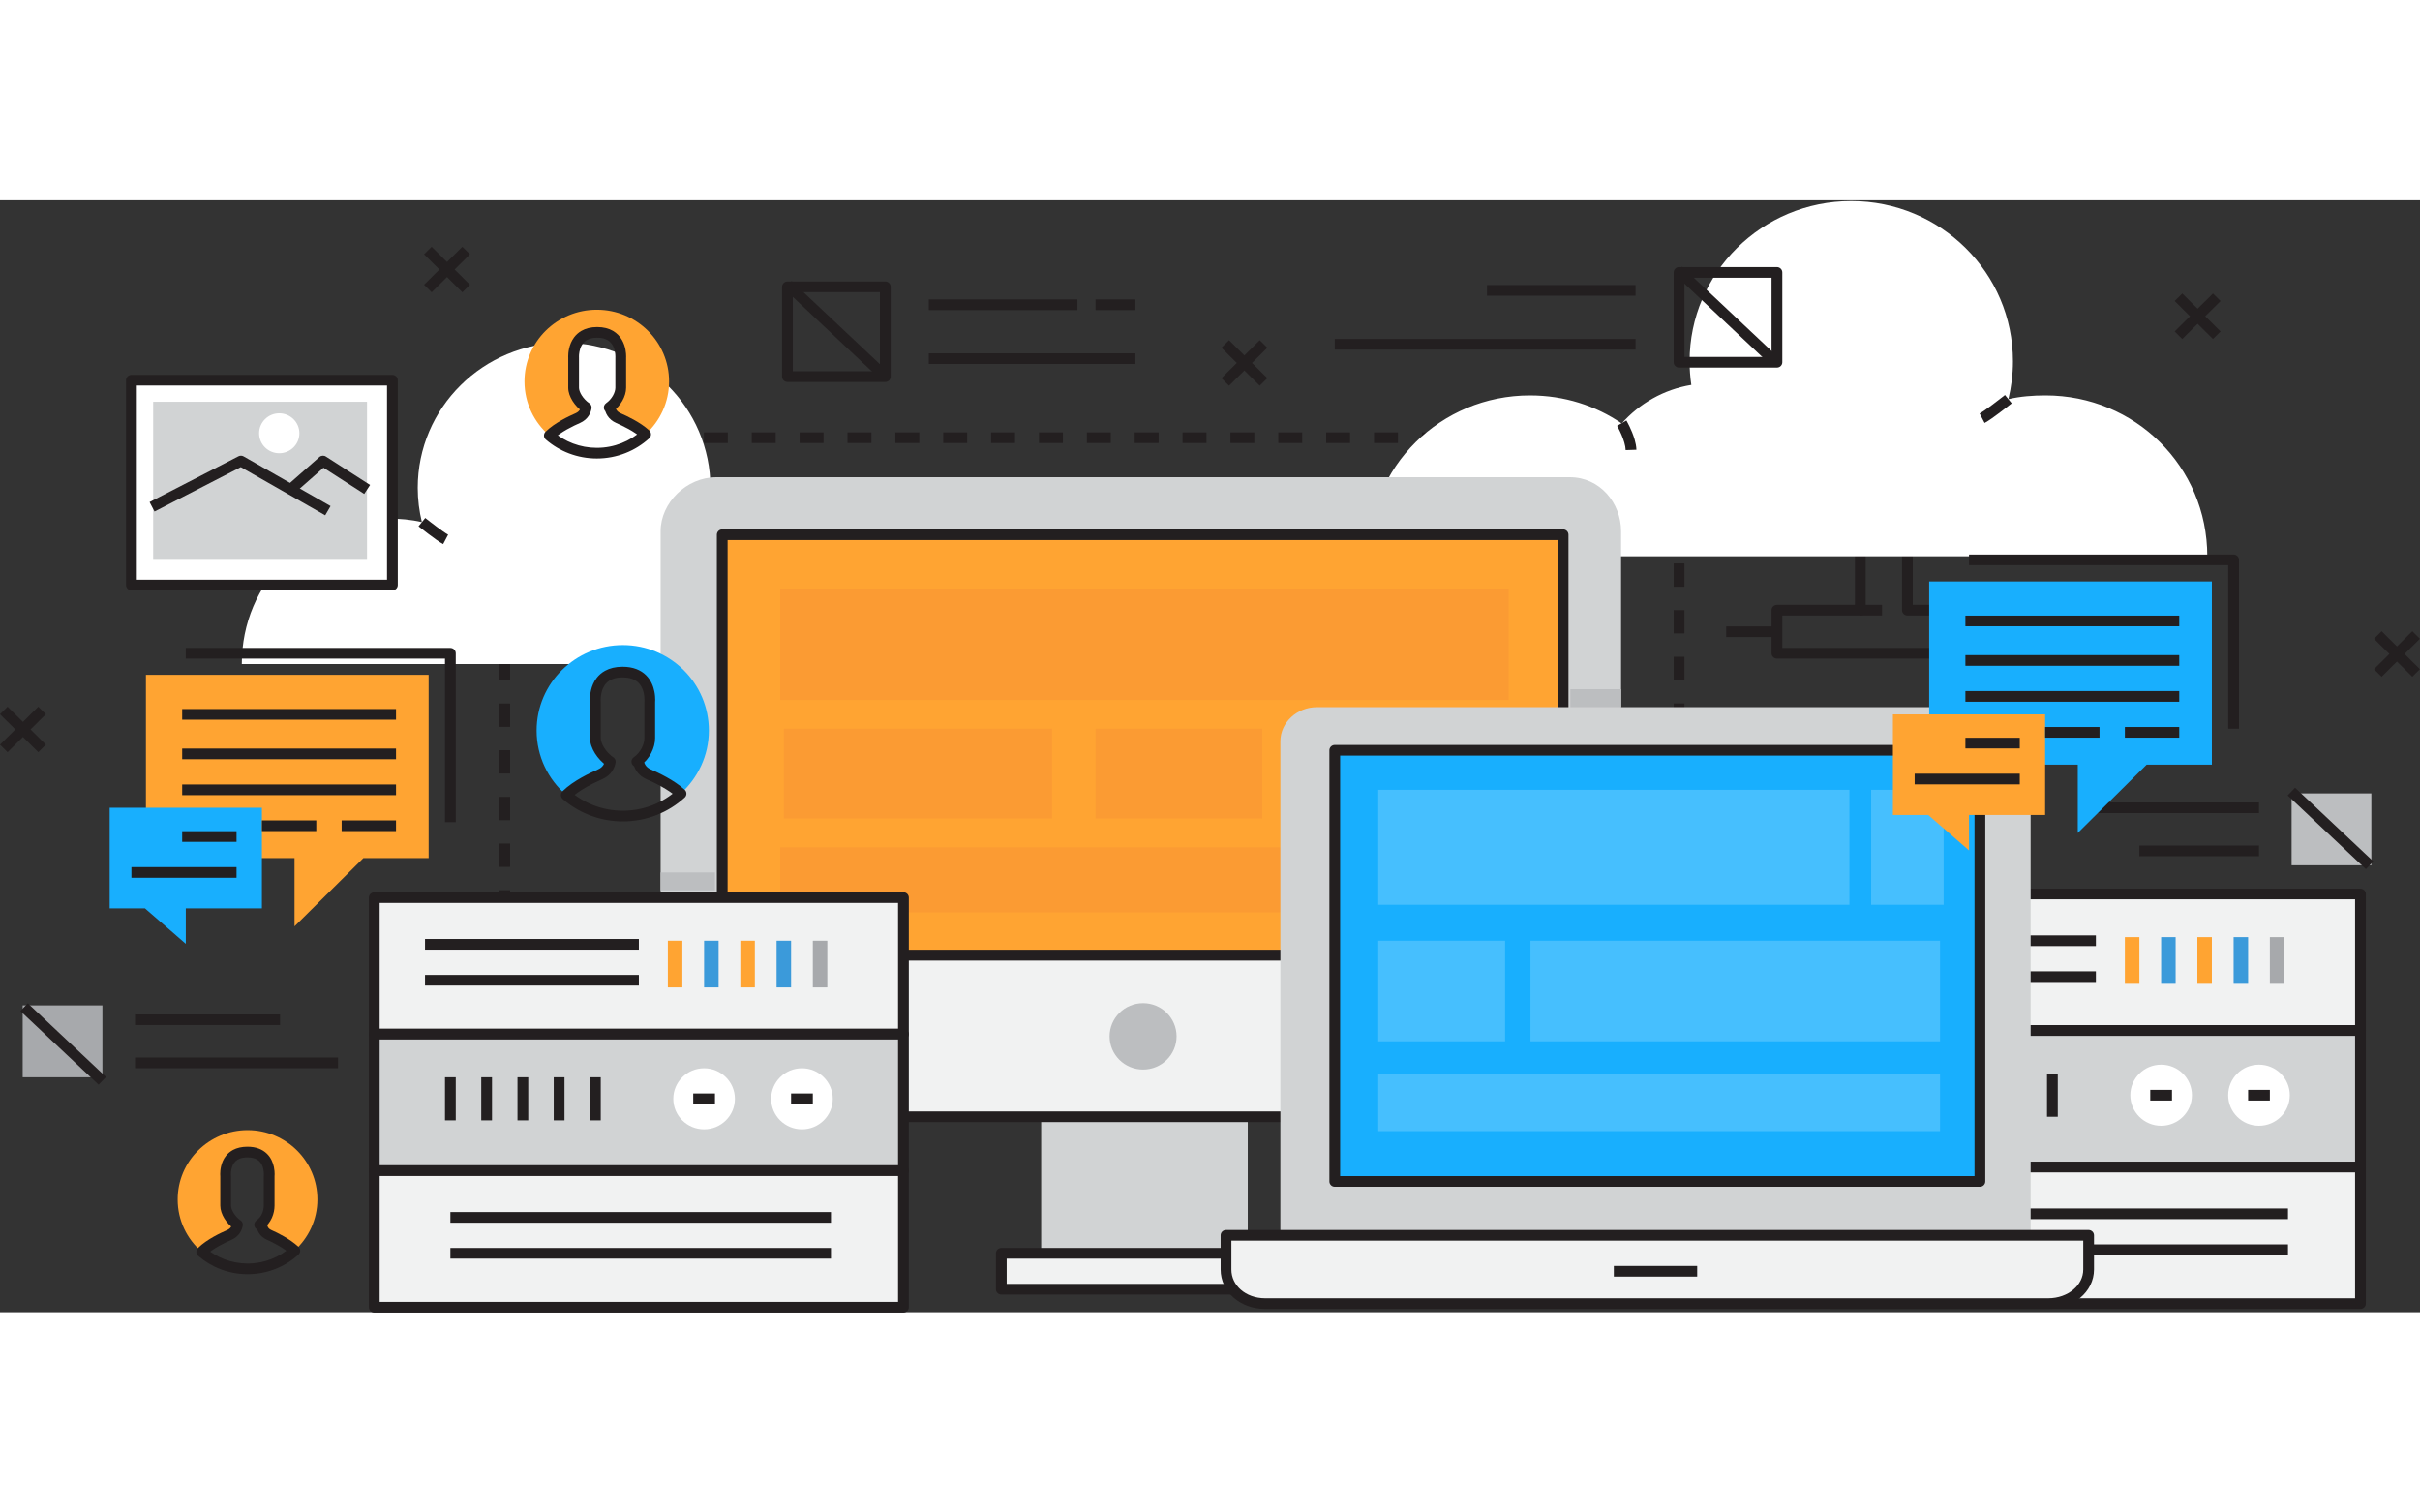 <?xml version="1.0" encoding="UTF-8" standalone="no"?>
<!-- Created with Inkscape (http://www.inkscape.org/) -->

<svg
   xmlns:dc="http://purl.org/dc/elements/1.1/"
   xmlns:cc="http://creativecommons.org/ns#"
   xmlns:rdf="http://www.w3.org/1999/02/22-rdf-syntax-ns#"
   xmlns:svg="http://www.w3.org/2000/svg"
   xmlns="http://www.w3.org/2000/svg"
   xmlns:sodipodi="http://sodipodi.sourceforge.net/DTD/sodipodi-0.dtd"
   xmlns:inkscape="http://www.inkscape.org/namespaces/inkscape"
   id="svg2"
   version="1.1"
   inkscape:version="0.91 r13725"
   xml:space="preserve"
   width="240"
   height="150"
   viewBox="0 0 460.793 211.724"
   sodipodi:docname="deployiddddng.svg"><rect x="0" y="0" width="460.793" height="211.724" fill="#333333" stroke="none"/><defs
     id="defs6" /><sodipodi:namedview
     pagecolor="#bbbbbb"
     bordercolor="#666666"
     borderopacity="1"
     objecttolerance="10"
     gridtolerance="10"
     guidetolerance="10"
     inkscape:pageopacity="0"
     inkscape:pageshadow="2"
     inkscape:window-width="1301"
     inkscape:window-height="744"
     id="namedview4"
     showgrid="false"
     inkscape:zoom="1.2586667"
     inkscape:cx="247.60626"
     inkscape:cy="161.09448"
     inkscape:window-x="65"
     inkscape:window-y="24"
     inkscape:window-maximized="1"
     inkscape:current-layer="g10"
     borderlayer="true"
     fit-margin-top="0"
     fit-margin-left="0"
     fit-margin-right="0"
     fit-margin-bottom="0" /><g
     id="g10"
     inkscape:groupmode="layer"
     inkscape:label="ink_ext_XXXXXX"
     transform="matrix(1.25,0,0,-1.25,-20.951,353.629)"><g
       id="g4144"
       transform="matrix(1.135,0,0,0.974,-37.613,-7.623)"><path
         d="m 272.532,248.788 0,-3.65 1.444,0 0,3.65 -1.444,0 m 0,-7.3 0,-3.65 1.444,0 0,3.65 -1.444,0 m 0,-7.3 0,-3.65 1.444,0 0,3.65 -1.444,0 m 0,-7.3 0,-3.65 1.444,0 0,3.65 -1.444,0 m 0,-7.3 0,-3.65 1.444,0 0,3.65 -1.444,0 m 0,-7.3 0,-3.65 1.444,0 0,3.65 -1.444,0 m 0,-7.3 0,-1.156 1.444,0 0,1.156 -1.444,0"
         style="fill:#231f20;fill-opacity:1;fill-rule:nonzero;stroke:none"
         id="path784"
         inkscape:connector-curvature="0" /><path
         d="m 114.927,234.178 0,-3.65 1.444,0 0,3.65 -1.444,0 z m 0,-7.3 0,-3.65 1.444,0 0,3.65 -1.444,0 z m 0,-7.3 0,-3.65 1.444,0 0,3.65 -1.444,0 z m 0,-7.3 0,-3.65 1.444,0 0,3.65 -1.444,0 z m 0,-7.3 0,-3.65 1.444,0 0,3.65 -1.444,0 z m 0,-7.3 0,-3.65 1.444,0 0,3.65 -1.444,0 z m 0,-7.3 0,-3.65 1.444,0 0,3.65 -1.444,0 z m 0,-7.3 0,-3.65 1.444,0 0,3.65 -1.444,0 z m 0,-7.3 0,-3.65 1.444,0 0,3.65 -1.444,0 z m 0,-7.299 0,-1.173 1.444,0 0,1.173"
         style="fill:#231f20;fill-opacity:1;fill-rule:nonzero;stroke:none"
         id="path786"
         inkscape:connector-curvature="0" /><path
         d="m 137.052,260.316 1.755,0 0,1.668 -1.755,0 0,-1.668 z"
         style="fill:#231f20;fill-opacity:1;fill-rule:nonzero;stroke:none"
         id="path788"
         inkscape:connector-curvature="0" /><path
         d="m 142.376,260.316 3.212,0 0,1.668 -3.212,0 0,-1.668 z m 6.424,0 3.212,0 0,1.668 -3.212,0 0,-1.668 z m 6.424,0 3.212,0 0,1.668 -3.212,0 0,-1.668 z m 6.424,0 3.212,0 0,1.668 -3.212,0 0,-1.668 z m 6.424,0 3.212,0 0,1.668 -3.212,0 0,-1.668 z m 6.424,0 3.212,0 0,1.668 -3.212,0 0,-1.668 z m 6.424,0 3.212,0 0,1.668 -3.212,0 0,-1.668 z m 6.424,0 3.212,0 0,1.668 -3.212,0 0,-1.668 z m 6.424,0 3.212,0 0,1.668 -3.212,0 0,-1.668 z m 6.424,0 3.212,0 0,1.668 -3.212,0 0,-1.668 z m 6.424,0 3.212,0 0,1.668 -3.212,0 0,-1.668 z m 6.424,0 3.212,0 0,1.668 -3.212,0 0,-1.668 z m 6.424,0 3.212,0 0,1.668 -3.212,0 0,-1.668 z m 6.424,0 3.212,0 0,1.668 -3.212,0 0,-1.668 z m 6.424,0 3.212,0 0,1.668 -3.212,0 0,-1.668 z m 6.424,0 3.212,0 0,1.668 -3.212,0 0,-1.668 z m 6.424,0 3.212,0 0,1.668 -3.212,0 0,-1.668 z m 6.424,0 3.212,0 0,1.668 -3.212,0 0,-1.668 z m 6.424,0 3.212,0 0,1.668 -3.212,0"
         style="fill:#231f20;fill-opacity:1;fill-rule:nonzero;stroke:none"
         id="path790"
         inkscape:connector-curvature="0" /><path
         d="m 263.716,260.316 1.755,0 0,1.668 -1.755,0 0,-1.668 z"
         style="fill:#231f20;fill-opacity:1;fill-rule:nonzero;stroke:none"
         id="path792"
         inkscape:connector-curvature="0" /><path
         d="m 355.462,194.281 10.702,0 0,11.239 -10.702,0 0,-11.239 z"
         style="fill:#bcbec0;fill-opacity:1;fill-rule:nonzero;stroke:none"
         id="path794"
         inkscape:connector-curvature="0" /><path
         d="m 335.032,195.695 16.053,0 0,1.669 -16.053,0 0,-1.669 z"
         style="fill:#231f20;fill-opacity:1;fill-rule:nonzero;stroke:none"
         id="path796"
         inkscape:connector-curvature="0" /><path
         d="m 328.709,202.438 22.376,0 0,1.669 -22.376,0 0,-1.669 z"
         style="fill:#231f20;fill-opacity:1;fill-rule:nonzero;stroke:none"
         id="path798"
         inkscape:connector-curvature="0" /><path
         d="m 366.429,194.886 -10.502,11.525 -0.995,-1.21 10.502,-11.525"
         style="fill:#231f20;fill-opacity:1;fill-rule:nonzero;stroke:none"
         id="path800"
         inkscape:connector-curvature="0" /><path
         d="m 293.685,168.435 71.02,0 0,21.35 -71.02,0 0,-21.35 z"
         style="fill:#f1f2f2;fill-opacity:1;fill-rule:nonzero;stroke:none"
         id="path802"
         inkscape:connector-curvature="0" /><path
         d="m 364.704,168.435 0,0.834 -70.298,0 0,19.682 69.575,0 0,-20.516 0.722,0 0,0.834 0,-0.834 0.722,0 0,21.35 c 0,0.219 -0.077,0.434 -0.212,0.59 -0.134,0.155 -0.32,0.245 -0.51,0.245 l -71.02,0 c -0.19,0 -0.376,-0.089 -0.51,-0.245 -0.135,-0.155 -0.212,-0.37 -0.212,-0.59 l 0,-21.35 c 0,-0.224 0.077,-0.438 0.212,-0.594 0.135,-0.151 0.32,-0.24 0.51,-0.24 l 71.02,0 c 0.19,0 0.376,0.088 0.51,0.24 0.135,0.156 0.212,0.37 0.212,0.594 l -0.722,0"
         style="fill:#231f20;fill-opacity:1;fill-rule:nonzero;stroke:none"
         id="path804"
         inkscape:connector-curvature="0" /><path
         d="m 293.685,147.078 71.02,0 0,21.357 -71.02,0 0,-21.357 z"
         style="fill:#d1d3d4;fill-opacity:1;fill-rule:nonzero;stroke:none"
         id="path806"
         inkscape:connector-curvature="0" /><path
         d="m 364.704,147.078 0,0.834 -70.298,0 0,19.688 69.575,0 0,-20.522 0.722,0 0,0.834 0,-0.834 0.722,0 0,21.357 c 0,0.219 -0.077,0.433 -0.212,0.589 -0.134,0.151 -0.32,0.245 -0.51,0.245 l -71.02,0 c -0.19,0 -0.376,-0.094 -0.51,-0.245 -0.135,-0.156 -0.212,-0.37 -0.212,-0.589 l 0,-21.357 c 0,-0.219 0.077,-0.433 0.212,-0.589 0.135,-0.156 0.32,-0.245 0.51,-0.245 l 71.02,0 c 0.19,0 0.376,0.088 0.51,0.245 0.135,0.156 0.212,0.37 0.212,0.589 l -0.722,0"
         style="fill:#231f20;fill-opacity:1;fill-rule:nonzero;stroke:none"
         id="path808"
         inkscape:connector-curvature="0" /><path
         d="m 293.685,125.727 71.02,0 0,21.351 -71.02,0 0,-21.351 z"
         style="fill:#f1f2f2;fill-opacity:1;fill-rule:nonzero;stroke:none"
         id="path810"
         inkscape:connector-curvature="0" /><path
         d="m 364.704,125.727 0,0.834 -70.298,0 0,19.683 69.575,0 0,-20.517 0.722,0 0,0.834 0,-0.834 0.722,0 0,21.351 c 0,0.219 -0.077,0.433 -0.211,0.589 -0.135,0.156 -0.32,0.245 -0.511,0.245 l -71.02,0 c -0.19,0 -0.376,-0.088 -0.51,-0.245 -0.135,-0.156 -0.212,-0.37 -0.212,-0.589 l 0,-21.351 c 0,-0.219 0.077,-0.438 0.212,-0.589 0.135,-0.156 0.32,-0.245 0.51,-0.245 l 71.02,0 c 0.19,0 0.376,0.088 0.511,0.245 0.134,0.151 0.211,0.37 0.211,0.589 l -0.722,0"
         style="fill:#231f20;fill-opacity:1;fill-rule:nonzero;stroke:none"
         id="path812"
         inkscape:connector-curvature="0" /><path
         d="m 355.219,158.32 c 0,-2.638 -1.851,-4.781 -4.134,-4.781 -2.284,0 -4.135,2.143 -4.135,4.781 0,2.638 1.851,4.776 4.135,4.776 2.283,0 4.134,-2.138 4.134,-4.776"
         style="fill:#ffffff;fill-opacity:1;fill-rule:nonzero;stroke:none"
         id="path814"
         inkscape:connector-curvature="0" /><path
         d="m 342.085,158.32 c 0,-2.638 -1.851,-4.781 -4.134,-4.781 -2.283,0 -4.135,2.143 -4.135,4.781 0,2.638 1.851,4.776 4.135,4.776 2.283,0 4.134,-2.138 4.134,-4.776"
         style="fill:#ffffff;fill-opacity:1;fill-rule:nonzero;stroke:none"
         id="path816"
         inkscape:connector-curvature="0" /><path
         d="m 303.9,138.939 51.076,0 0,1.668 -51.076,0 0,-1.668 z"
         style="fill:#231f20;fill-opacity:1;fill-rule:nonzero;stroke:none"
         id="path818"
         inkscape:connector-curvature="0" /><path
         d="m 303.9,133.319 51.076,0 0,1.669 -51.076,0 0,-1.669 z"
         style="fill:#231f20;fill-opacity:1;fill-rule:nonzero;stroke:none"
         id="path820"
         inkscape:connector-curvature="0" /><path
         d="m 303.178,154.946 1.445,0 0,6.742 -1.445,0 0,-6.742 z"
         style="fill:#231f20;fill-opacity:1;fill-rule:nonzero;stroke:none"
         id="path822"
         inkscape:connector-curvature="0" /><path
         d="m 308.042,154.946 1.444,0 0,6.742 -1.444,0 0,-6.742 z"
         style="fill:#231f20;fill-opacity:1;fill-rule:nonzero;stroke:none"
         id="path824"
         inkscape:connector-curvature="0" /><path
         d="m 312.906,154.946 1.444,0 0,6.742 -1.444,0 0,-6.742 z"
         style="fill:#231f20;fill-opacity:1;fill-rule:nonzero;stroke:none"
         id="path826"
         inkscape:connector-curvature="0" /><path
         d="m 317.771,154.946 1.444,0 0,6.742 -1.444,0 0,-6.742 z"
         style="fill:#231f20;fill-opacity:1;fill-rule:nonzero;stroke:none"
         id="path828"
         inkscape:connector-curvature="0" /><path
         d="m 322.635,154.946 1.444,0 0,6.742 -1.444,0 0,-6.742 z"
         style="fill:#231f20;fill-opacity:1;fill-rule:nonzero;stroke:none"
         id="path830"
         inkscape:connector-curvature="0" /><path
         d="m 336.491,157.486 2.918,0 0,1.668 -2.918,0 0,-1.668 z"
         style="fill:#231f20;fill-opacity:1;fill-rule:nonzero;stroke:none"
         id="path832"
         inkscape:connector-curvature="0" /><path
         d="m 349.625,157.486 2.919,0 0,1.668 -2.919,0 0,-1.668 z"
         style="fill:#231f20;fill-opacity:1;fill-rule:nonzero;stroke:none"
         id="path834"
         inkscape:connector-curvature="0" /><path
         d="m 352.544,175.738 1.945,0 0,7.305 -1.945,0 0,-7.305 z"
         style="fill:#a7a9ac;fill-opacity:1;fill-rule:nonzero;stroke:none"
         id="path836"
         inkscape:connector-curvature="0" /><path
         d="m 347.679,175.738 1.946,0 0,7.305 -1.946,0 0,-7.305 z"
         style="fill:#3b9ada;fill-opacity:1;fill-rule:nonzero;stroke:none"
         id="path838"
         inkscape:connector-curvature="0" /><path
         d="m 342.815,175.738 1.946,0 0,7.305 -1.946,0 0,-7.305 z"
         style="fill:#ffa432;fill-opacity:1;fill-rule:nonzero;stroke:none"
         id="path840"
         inkscape:connector-curvature="0" /><path
         d="m 337.951,175.738 1.946,0 0,7.305 -1.946,0 0,-7.305 z"
         style="fill:#3b9ada;fill-opacity:1;fill-rule:nonzero;stroke:none"
         id="path842"
         inkscape:connector-curvature="0" /><path
         d="m 333.086,175.738 1.946,0 0,7.305 -1.946,0 0,-7.305 z"
         style="fill:#ffa432;fill-opacity:1;fill-rule:nonzero;stroke:none"
         id="path844"
         inkscape:connector-curvature="0" /><path
         d="m 300.495,181.646 28.7,0 0,1.669 -28.7,0 0,-1.669 z"
         style="fill:#231f20;fill-opacity:1;fill-rule:nonzero;stroke:none"
         id="path846"
         inkscape:connector-curvature="0" /><path
         d="m 300.495,176.027 28.7,0 0,1.668 -28.7,0 0,-1.668 z"
         style="fill:#231f20;fill-opacity:1;fill-rule:nonzero;stroke:none"
         id="path848"
         inkscape:connector-curvature="0" /><path
         d="m 303.9,234.178 0.722,0 0,17.982 c 0,0.22 -0.077,0.434 -0.212,0.59 -0.135,0.155 -0.32,0.245 -0.51,0.245 l -6.324,0 c -0.19,0 -0.376,-0.089 -0.51,-0.245 -0.135,-0.155 -0.212,-0.37 -0.212,-0.59 l 0,-17.147 -10.466,0 c -0.19,0 -0.376,-0.089 -0.511,-0.245 -0.134,-0.155 -0.211,-0.37 -0.211,-0.59 l 0,-6.743 c 0,-0.22 0.077,-0.434 0.211,-0.59 0.135,-0.155 0.32,-0.245 0.511,-0.245 l 28.7,0 c 0.19,0 0.376,0.089 0.51,0.245 0.135,0.155 0.212,0.37 0.212,0.59 l 0,6.743 c 0,0.22 -0.077,0.434 -0.212,0.59 -0.135,0.155 -0.32,0.245 -0.51,0.245 l -11.188,0 0,-0.834 0.722,0 -0.722,0 0,-0.834 10.466,0 0,-5.075 -27.256,0 0,5.075 10.466,0 c 0.19,0 0.376,0.089 0.511,0.244 0.134,0.155 0.211,0.371 0.211,0.59 l 0,17.147 4.88,0 0,-17.147 c 0,-0.22 0.077,-0.435 0.211,-0.59 0.135,-0.155 0.32,-0.244 0.511,-0.244 l 0,0.834"
         style="fill:#231f20;fill-opacity:1;fill-rule:nonzero;stroke:none"
         id="path850"
         inkscape:connector-curvature="0" /><path
         d="m 297.576,233.344 2.918,0 0,1.668 -2.918,0 0,-1.668 z"
         style="fill:#231f20;fill-opacity:1;fill-rule:nonzero;stroke:none"
         id="path852"
         inkscape:connector-curvature="0" /><path
         d="m 315.088,229.972 6.81,0 0,1.669 -6.81,0 0,-1.669 z"
         style="fill:#231f20;fill-opacity:1;fill-rule:nonzero;stroke:none"
         id="path854"
         inkscape:connector-curvature="0" /><path
         d="m 279.578,229.972 6.81,0 0,1.669 -6.81,0 0,-1.669 z"
         style="fill:#231f20;fill-opacity:1;fill-rule:nonzero;stroke:none"
         id="path856"
         inkscape:connector-curvature="0" /><path
         d="m 253.25,267.76 c 4.571,0 8.809,-1.588 12.309,-4.382 2.375,3.118 5.638,5.317 9.341,6.03 -0.153,1.198 -0.233,2.432 -0.233,3.68 0,13.844 9.714,25.07 21.698,25.07 11.983,0 21.699,-11.218 21.699,-25.061 0,-2.042 -0.218,-4.021 -0.617,-5.922 1.604,0.438 3.279,0.586 5.001,0.586 11.984,0 21.697,-11.104 21.697,-25.153 l -112.595,0 c 0,14.049 9.714,25.154 21.7,25.154"
         style="fill:#ffffff;fill-opacity:1;fill-rule:nonzero;stroke:none"
         id="path858"
         inkscape:connector-curvature="0" /><path
         d="m 317.447,267.176 c 0,0 -2.651,-2.456 -3.521,-2.979"
         style="fill:#d1d3d4;fill-opacity:1;fill-rule:nonzero;stroke:none"
         id="path860"
         inkscape:connector-curvature="0" /><path
         d="m 316.996,267.827 c -4.4e-4,0 -0.04,-0.037 -0.113,-0.105 -0.257,-0.236 -0.914,-0.836 -1.597,-1.43 -0.341,-0.297 -0.688,-0.592 -0.992,-0.836 -0.301,-0.243 -0.568,-0.441 -0.701,-0.519 l 0.667,-1.48 c 0.283,0.172 0.617,0.431 1.002,0.746 1.141,0.935 2.631,2.317 2.637,2.322 l -0.904,1.302"
         style="fill:#231f20;fill-opacity:1;fill-rule:nonzero;stroke:none"
         id="path862"
         inkscape:connector-curvature="0" /><path
         d="m 265.559,263.423 c 0,0 1.198,-2.367 1.249,-4.187"
         style="fill:#d1d3d4;fill-opacity:1;fill-rule:nonzero;stroke:none"
         id="path864"
         inkscape:connector-curvature="0" /><path
         d="m 264.936,263.003 0.002,-0.003 c 0.026,-0.051 0.312,-0.63 0.591,-1.39 0.281,-0.756 0.543,-1.707 0.558,-2.4 l 1.443,0.054 c -0.016,0.555 -0.114,1.103 -0.245,1.627 -0.394,1.562 -1.088,2.922 -1.103,2.955 l -1.247,-0.842"
         style="fill:#231f20;fill-opacity:1;fill-rule:nonzero;stroke:none"
         id="path866"
         inkscape:connector-curvature="0" /><path
         d="m 162.646,248.497 c -4.138,0 -7.975,-1.45 -11.144,-3.979 -2.15,2.823 -5.104,4.808 -8.456,5.454 0.139,1.084 0.211,2.198 0.211,3.328 0,12.532 -8.794,22.694 -19.643,22.694 -10.848,0 -19.644,-10.156 -19.644,-22.689 0,-1.849 0.198,-3.64 0.558,-5.361 -1.452,0.396 -2.969,0.553 -4.527,0.553 -10.849,0 -19.643,-9.823 -19.643,-22.748 l 101.931,0 c 0,12.925 -8.793,22.748 -19.644,22.748"
         style="fill:#ffffff;fill-opacity:1;fill-rule:nonzero;stroke:none"
         id="path868"
         inkscape:connector-curvature="0" /><path
         d="m 104.529,247.945 c 0,0 2.4,-2.223 3.187,-2.697"
         style="fill:#d1d3d4;fill-opacity:1;fill-rule:nonzero;stroke:none"
         id="path870"
         inkscape:connector-curvature="0" /><path
         d="m 104.077,247.294 c 0.003,-0.003 0.606,-0.562 1.313,-1.184 0.353,-0.311 0.732,-0.638 1.078,-0.922 0.35,-0.285 0.652,-0.521 0.914,-0.68 l 0.668,1.479 c -0.132,0.078 -0.425,0.297 -0.746,0.562 -0.488,0.4 -1.072,0.914 -1.531,1.326 -0.23,0.206 -0.428,0.386 -0.569,0.515 -0.141,0.129 -0.223,0.205 -0.223,0.205 l -0.904,-1.301"
         style="fill:#231f20;fill-opacity:1;fill-rule:nonzero;stroke:none"
         id="path872"
         inkscape:connector-curvature="0" /><path
         d="m 151.502,244.548 c 0,0 -1.084,-2.143 -1.131,-3.791"
         style="fill:#d1d3d4;fill-opacity:1;fill-rule:nonzero;stroke:none"
         id="path874"
         inkscape:connector-curvature="0" /><path
         d="m 150.879,244.969 c -0.01,-0.019 -0.293,-0.579 -0.587,-1.368 -0.148,-0.395 -0.298,-0.847 -0.418,-1.325 -0.119,-0.478 -0.209,-0.98 -0.224,-1.491 l 1.443,-0.055 c 0.008,0.313 0.071,0.696 0.169,1.083 0.145,0.582 0.364,1.173 0.546,1.609 0.091,0.218 0.172,0.398 0.23,0.522 0.029,0.061 0.052,0.109 0.067,0.141 l 0.017,0.034 0.005,0.009 -1.247,0.842"
         style="fill:#231f20;fill-opacity:1;fill-rule:nonzero;stroke:none"
         id="path876"
         inkscape:connector-curvature="0" /><path
         d="m 187.642,133.595 27.727,0 0,21.351 -27.727,0 0,-21.351 z"
         style="fill:#d1d3d4;fill-opacity:1;fill-rule:nonzero;stroke:none"
         id="path878"
         inkscape:connector-curvature="0" /><path
         d="m 265.472,246.521 c 0,4.443 -2.858,8.448 -6.874,8.448 l -114.559,0 c -4.017,0 -7.473,-4.005 -7.473,-8.448 l 0,-66.288 128.906,0 0,66.288"
         style="fill:#d1d3d4;fill-opacity:1;fill-rule:nonzero;stroke:none"
         id="path880"
         inkscape:connector-curvature="0" /><path
         d="m 136.565,180.233 0,-17.727 c 0,-4.442 3.456,-7.56 7.473,-7.56 l 114.559,0 c 4.015,0 6.874,3.118 6.874,7.56 l 0,17.727 -128.906,0"
         style="fill:#f1f2f2;fill-opacity:1;fill-rule:nonzero;stroke:none"
         id="path882"
         inkscape:connector-curvature="0" /><path
         d="m 136.565,180.233 -0.722,0 0,-17.727 c -0.004,-2.477 0.977,-4.614 2.486,-6.085 1.509,-1.47 3.54,-2.31 5.709,-2.31 l 114.559,0 c 2.168,0 4.078,0.845 5.44,2.341 1.364,1.491 2.159,3.624 2.156,6.053 l 0,17.727 c 0,0.22 -0.077,0.434 -0.212,0.59 -0.135,0.155 -0.32,0.245 -0.51,0.245 l -128.906,0 c -0.19,0 -0.376,-0.089 -0.511,-0.245 -0.134,-0.155 -0.211,-0.37 -0.211,-0.59 l 0.722,0 0,-0.834 128.184,0 0,-16.892 c -0.002,-2.018 -0.637,-3.665 -1.706,-4.844 -1.071,-1.173 -2.598,-1.882 -4.445,-1.882 l -114.559,0 c -1.847,0 -3.554,0.72 -4.777,1.914 -1.223,1.204 -1.971,2.847 -1.974,4.813 l 0,17.727 -0.722,0 0,-0.834 0,0.834"
         style="fill:#231f20;fill-opacity:1;fill-rule:nonzero;stroke:none"
         id="path884"
         inkscape:connector-curvature="0" /><path
         d="m 205.814,167.523 c 0,-2.868 -2.012,-5.193 -4.495,-5.193 -2.483,0 -4.495,2.325 -4.495,5.193 0,2.868 2.012,5.192 4.495,5.192 2.483,0 4.495,-2.324 4.495,-5.192"
         style="fill:#bcbec0;fill-opacity:1;fill-rule:nonzero;stroke:none"
         id="path886"
         inkscape:connector-curvature="0" /><path
         d="m 182.29,127.974 37.456,0 0,5.621 -37.456,0 0,-5.621 z"
         style="fill:#f1f2f2;fill-opacity:1;fill-rule:nonzero;stroke:none"
         id="path888"
         inkscape:connector-curvature="0" /><path
         d="m 219.746,127.974 0,0.834 -36.734,0 0,3.952 36.012,0 0,-4.786 0.722,0 0,0.834 0,-0.834 0.722,0 0,5.621 c 0,0.219 -0.077,0.433 -0.211,0.589 -0.135,0.151 -0.32,0.245 -0.511,0.245 l -37.456,0 c -0.19,0 -0.376,-0.094 -0.51,-0.245 -0.135,-0.156 -0.212,-0.37 -0.212,-0.589 l 0,-5.621 c 0,-0.219 0.077,-0.433 0.212,-0.589 0.135,-0.156 0.32,-0.245 0.51,-0.245 l 37.456,0 c 0.19,0 0.376,0.088 0.511,0.245 0.135,0.156 0.211,0.37 0.211,0.589 l -0.722,0"
         style="fill:#231f20;fill-opacity:1;fill-rule:nonzero;stroke:none"
         id="path890"
         inkscape:connector-curvature="0" /><path
         d="m 144.835,180.233 112.854,0 0,65.745 -112.854,0 0,-65.745 z"
         style="fill:#ffa432;fill-opacity:1;fill-rule:nonzero;stroke:none"
         id="path892"
         inkscape:connector-curvature="0" /><path
         d="m 257.689,245.978 0,0.834 -112.854,0 c -0.19,0 -0.376,-0.089 -0.51,-0.244 -0.135,-0.155 -0.212,-0.37 -0.212,-0.59 l 0,-65.745 c 0,-0.22 0.077,-0.435 0.212,-0.59 0.135,-0.155 0.32,-0.244 0.51,-0.244 l 112.854,0 c 0.19,0 0.376,0.088 0.51,0.244 0.134,0.155 0.212,0.37 0.212,0.59 l 0,65.745 c 0,0.22 -0.077,0.435 -0.212,0.59 -0.135,0.155 -0.32,0.244 -0.51,0.244 l 0,-0.834 -0.722,0 0,-64.911 -111.409,0 0,64.076 112.132,0 0,0.834 -0.722,0 0.722,0"
         style="fill:#231f20;fill-opacity:1;fill-rule:nonzero;stroke:none"
         id="path894"
         inkscape:connector-curvature="0" /><path
         d="m 152.618,220.13 97.774,0 0,17.42 -97.774,0 0,-17.42 z"
         style="fill:#fb9b33;fill-opacity:1;fill-rule:nonzero;stroke:none"
         id="path896"
         inkscape:connector-curvature="0" /><path
         d="m 194.938,201.586 22.377,0 0,14.049 -22.377,0 0,-14.049 z"
         style="fill:#fb9b33;fill-opacity:1;fill-rule:nonzero;stroke:none"
         id="path898"
         inkscape:connector-curvature="0" /><path
         d="m 153.105,201.586 35.996,0 0,14.049 -35.996,0 0,-14.049 z"
         style="fill:#fb9b33;fill-opacity:1;fill-rule:nonzero;stroke:none"
         id="path900"
         inkscape:connector-curvature="0" /><path
         d="m 152.618,186.914 67.129,0 0,10.176 -67.129,0 0,-10.176 z"
         style="fill:#fb9b33;fill-opacity:1;fill-rule:nonzero;stroke:none"
         id="path902"
         inkscape:connector-curvature="0" /><path
         d="m 320.438,213.668 c 0,2.99 -1.951,5.338 -4.539,5.338 l -91.286,0 c -2.589,0 -4.867,-2.348 -4.867,-5.338 l 0,-77.268 100.692,0 0,77.268"
         style="fill:#d1d3d4;fill-opacity:1;fill-rule:nonzero;stroke:none"
         id="path904"
         inkscape:connector-curvature="0" /><path
         d="m 212.45,136.4 0,-5.344 c 0,-2.988 2.278,-5.329 5.257,-5.329 l 105.097,0 c 2.98,0 5.418,2.341 5.418,5.329 l 0,5.344 -115.772,0"
         style="fill:#f1f2f2;fill-opacity:1;fill-rule:nonzero;stroke:none"
         id="path906"
         inkscape:connector-curvature="0" /><path
         d="m 212.45,136.4 -0.722,0 0,-5.344 c -0.002,-1.747 0.673,-3.316 1.756,-4.411 1.083,-1.1 2.57,-1.752 4.223,-1.752 l 105.097,0 c 1.654,0 3.171,0.647 4.293,1.741 1.121,1.09 1.849,2.659 1.847,4.421 l 0,5.344 c 0,0.224 -0.077,0.438 -0.211,0.594 -0.134,0.151 -0.32,0.245 -0.511,0.245 l -115.772,0 c -0.19,0 -0.376,-0.094 -0.511,-0.245 -0.134,-0.156 -0.211,-0.37 -0.211,-0.594 l 0.722,0 0,-0.829 115.05,0 0,-4.515 c -0.002,-1.225 -0.492,-2.32 -1.336,-3.149 -0.842,-0.824 -2.034,-1.345 -3.36,-1.345 l -105.097,0 c -1.326,0 -2.467,0.521 -3.268,1.335 -0.801,0.819 -1.265,1.914 -1.267,3.16 l 0,5.344 -0.722,0 0,-0.829 0,0.829"
         style="fill:#231f20;fill-opacity:1;fill-rule:nonzero;stroke:none"
         id="path908"
         inkscape:connector-curvature="0" /><path
         d="m 227.043,144.831 86.586,0 0,67.432 -86.586,0 0,-67.432 z"
         style="fill:#18affe;fill-opacity:1;fill-rule:nonzero;stroke:none"
         id="path910"
         inkscape:connector-curvature="0" /><path
         d="m 313.629,144.831 0,0.834 -85.864,0 0,65.764 85.141,0 0,-66.598 0.723,0 0,0.834 0,-0.834 0.722,0 0,67.432 c 0,0.22 -0.077,0.434 -0.211,0.59 -0.135,0.155 -0.32,0.245 -0.51,0.245 l -86.586,0 c -0.19,0 -0.376,-0.089 -0.511,-0.245 -0.135,-0.155 -0.211,-0.37 -0.211,-0.59 l 0,-67.432 c 0,-0.219 0.077,-0.433 0.211,-0.589 0.135,-0.156 0.32,-0.245 0.511,-0.245 l 86.586,0 c 0.19,0 0.376,0.088 0.51,0.245 0.135,0.156 0.211,0.37 0.211,0.589 l -0.722,0"
         style="fill:#231f20;fill-opacity:1;fill-rule:nonzero;stroke:none"
         id="path912"
         inkscape:connector-curvature="0" /><path
         d="m 264.499,129.95 11.188,0 0,1.669 -11.188,0 0,-1.669 z"
         style="fill:#231f20;fill-opacity:1;fill-rule:nonzero;stroke:none"
         id="path914"
         inkscape:connector-curvature="0" /><path
         d="m 299.036,188.1 9.729,0 0,17.982 -9.729,0 0,-17.982 z"
         style="fill:#46bffe;fill-opacity:1;fill-rule:nonzero;stroke:none"
         id="path916"
         inkscape:connector-curvature="0" /><path
         d="m 232.88,188.1 63.237,0 0,17.982 -63.237,0 0,-17.982 z"
         style="fill:#46bffe;fill-opacity:1;fill-rule:nonzero;stroke:none"
         id="path918"
         inkscape:connector-curvature="0" /><path
         d="m 232.88,166.746 17.026,0 0,15.734 -17.026,0 0,-15.734 z"
         style="fill:#46bffe;fill-opacity:1;fill-rule:nonzero;stroke:none"
         id="path920"
         inkscape:connector-curvature="0" /><path
         d="m 253.31,166.746 54.968,0 0,15.734 -54.968,0 0,-15.734 z"
         style="fill:#46bffe;fill-opacity:1;fill-rule:nonzero;stroke:none"
         id="path922"
         inkscape:connector-curvature="0" /><path
         d="m 232.88,152.699 75.398,0 0,8.989 -75.398,0 0,-8.989 z"
         style="fill:#46bffe;fill-opacity:1;fill-rule:nonzero;stroke:none"
         id="path924"
         inkscape:connector-curvature="0" /><path
         d="m 98.137,167.872 71.02,0 0,21.351 -71.02,0 0,-21.351 z"
         style="fill:#f1f2f2;fill-opacity:1;fill-rule:nonzero;stroke:none"
         id="path926"
         inkscape:connector-curvature="0" /><path
         d="m 169.157,167.872 0,0.834 -70.298,0 0,19.683 69.575,0 0,-20.517 0.722,0 0,0.834 0,-0.834 0.722,0 0,21.351 c 0,0.22 -0.077,0.435 -0.212,0.59 -0.135,0.155 -0.32,0.244 -0.51,0.244 l -71.02,0 c -0.19,0 -0.376,-0.089 -0.51,-0.244 -0.135,-0.155 -0.212,-0.37 -0.212,-0.59 l 0,-21.351 c 0,-0.219 0.077,-0.438 0.212,-0.589 0.135,-0.156 0.32,-0.245 0.51,-0.245 l 71.02,0 c 0.19,0 0.376,0.088 0.51,0.245 0.135,0.151 0.212,0.37 0.212,0.589 l -0.722,0"
         style="fill:#231f20;fill-opacity:1;fill-rule:nonzero;stroke:none"
         id="path928"
         inkscape:connector-curvature="0" /><path
         d="m 98.137,146.515 71.02,0 0,21.357 -71.02,0 0,-21.357 z"
         style="fill:#d1d3d4;fill-opacity:1;fill-rule:nonzero;stroke:none"
         id="path930"
         inkscape:connector-curvature="0" /><path
         d="m 169.157,146.515 0,0.834 -70.298,0 0,19.688 69.575,0 0,-20.522 0.722,0 0,0.834 0,-0.834 0.722,0 0,21.357 c 0,0.219 -0.077,0.433 -0.212,0.589 -0.135,0.156 -0.32,0.245 -0.51,0.245 l -71.02,0 c -0.19,0 -0.376,-0.088 -0.51,-0.245 -0.135,-0.156 -0.212,-0.37 -0.212,-0.589 l 0,-21.357 c 0,-0.219 0.077,-0.433 0.212,-0.589 0.135,-0.156 0.32,-0.245 0.51,-0.245 l 71.02,0 c 0.19,0 0.376,0.088 0.51,0.245 0.135,0.156 0.212,0.37 0.212,0.589 l -0.722,0"
         style="fill:#231f20;fill-opacity:1;fill-rule:nonzero;stroke:none"
         id="path932"
         inkscape:connector-curvature="0" /><path
         d="m 98.137,125.164 71.02,0 0,21.351 -71.02,0 0,-21.351 z"
         style="fill:#f1f2f2;fill-opacity:1;fill-rule:nonzero;stroke:none"
         id="path934"
         inkscape:connector-curvature="0" /><path
         d="m 169.157,125.164 0,0.834 -70.298,0 0,19.683 69.575,0 0,-20.517 0.722,0 0,0.834 0,-0.834 0.722,0 0,21.351 c 0,0.224 -0.077,0.438 -0.212,0.594 -0.135,0.151 -0.32,0.24 -0.51,0.24 l -71.02,0 c -0.19,0 -0.376,-0.088 -0.51,-0.24 -0.135,-0.156 -0.212,-0.37 -0.212,-0.594 l 0,-21.351 c 0,-0.219 0.077,-0.433 0.212,-0.589 0.135,-0.156 0.32,-0.245 0.51,-0.245 l 71.02,0 c 0.19,0 0.376,0.088 0.51,0.245 0.135,0.156 0.212,0.37 0.212,0.589 l -0.722,0"
         style="fill:#231f20;fill-opacity:1;fill-rule:nonzero;stroke:none"
         id="path936"
         inkscape:connector-curvature="0" /><path
         d="m 159.671,157.757 c 0,-2.638 -1.851,-4.776 -4.134,-4.776 -2.283,0 -4.135,2.138 -4.135,4.776 0,2.638 1.851,4.776 4.135,4.776 2.283,0 4.134,-2.138 4.134,-4.776"
         style="fill:#ffffff;fill-opacity:1;fill-rule:nonzero;stroke:none"
         id="path938"
         inkscape:connector-curvature="0" /><path
         d="m 146.537,157.757 c 0,-2.638 -1.851,-4.776 -4.135,-4.776 -2.283,0 -4.134,2.138 -4.134,4.776 0,2.638 1.851,4.776 4.134,4.776 2.283,0 4.135,-2.138 4.135,-4.776"
         style="fill:#ffffff;fill-opacity:1;fill-rule:nonzero;stroke:none"
         id="path940"
         inkscape:connector-curvature="0" /><path
         d="m 108.352,138.376 51.077,0 0,1.668 -51.077,0 0,-1.668 z"
         style="fill:#231f20;fill-opacity:1;fill-rule:nonzero;stroke:none"
         id="path942"
         inkscape:connector-curvature="0" /><path
         d="m 108.352,132.761 51.077,0 0,1.668 -51.077,0 0,-1.668 z"
         style="fill:#231f20;fill-opacity:1;fill-rule:nonzero;stroke:none"
         id="path944"
         inkscape:connector-curvature="0" /><path
         d="m 107.629,154.383 1.444,0 0,6.742 -1.444,0 0,-6.742 z"
         style="fill:#231f20;fill-opacity:1;fill-rule:nonzero;stroke:none"
         id="path946"
         inkscape:connector-curvature="0" /><path
         d="m 112.494,154.383 1.444,0 0,6.742 -1.444,0 0,-6.742 z"
         style="fill:#231f20;fill-opacity:1;fill-rule:nonzero;stroke:none"
         id="path948"
         inkscape:connector-curvature="0" /><path
         d="m 117.358,154.383 1.444,0 0,6.742 -1.444,0 0,-6.742 z"
         style="fill:#231f20;fill-opacity:1;fill-rule:nonzero;stroke:none"
         id="path950"
         inkscape:connector-curvature="0" /><path
         d="m 122.223,154.383 1.444,0 0,6.742 -1.444,0 0,-6.742 z"
         style="fill:#231f20;fill-opacity:1;fill-rule:nonzero;stroke:none"
         id="path952"
         inkscape:connector-curvature="0" /><path
         d="m 127.087,154.383 1.444,0 0,6.742 -1.444,0 0,-6.742 z"
         style="fill:#231f20;fill-opacity:1;fill-rule:nonzero;stroke:none"
         id="path954"
         inkscape:connector-curvature="0" /><path
         d="m 140.943,156.923 2.918,0 0,1.668 -2.918,0 0,-1.668 z"
         style="fill:#231f20;fill-opacity:1;fill-rule:nonzero;stroke:none"
         id="path956"
         inkscape:connector-curvature="0" /><path
         d="m 154.077,156.923 2.919,0 0,1.668 -2.919,0 0,-1.668 z"
         style="fill:#231f20;fill-opacity:1;fill-rule:nonzero;stroke:none"
         id="path958"
         inkscape:connector-curvature="0" /><path
         d="m 156.996,175.175 1.945,0 0,7.305 -1.945,0 0,-7.305 z"
         style="fill:#a7a9ac;fill-opacity:1;fill-rule:nonzero;stroke:none"
         id="path960"
         inkscape:connector-curvature="0" /><path
         d="m 152.131,175.175 1.946,0 0,7.305 -1.946,0 0,-7.305 z"
         style="fill:#3b9ada;fill-opacity:1;fill-rule:nonzero;stroke:none"
         id="path962"
         inkscape:connector-curvature="0" /><path
         d="m 147.267,175.175 1.946,0 0,7.305 -1.946,0 0,-7.305 z"
         style="fill:#ffa432;fill-opacity:1;fill-rule:nonzero;stroke:none"
         id="path964"
         inkscape:connector-curvature="0" /><path
         d="m 142.402,175.175 1.946,0 0,7.305 -1.946,0 0,-7.305 z"
         style="fill:#3b9ada;fill-opacity:1;fill-rule:nonzero;stroke:none"
         id="path966"
         inkscape:connector-curvature="0" /><path
         d="m 137.538,175.175 1.946,0 0,7.305 -1.946,0 0,-7.305 z"
         style="fill:#ffa432;fill-opacity:1;fill-rule:nonzero;stroke:none"
         id="path968"
         inkscape:connector-curvature="0" /><path
         d="m 104.947,181.084 28.7,0 0,1.669 -28.7,0 0,-1.669 z"
         style="fill:#231f20;fill-opacity:1;fill-rule:nonzero;stroke:none"
         id="path970"
         inkscape:connector-curvature="0" /><path
         d="m 104.947,175.465 28.7,0 0,1.668 -28.7,0 0,-1.668 z"
         style="fill:#231f20;fill-opacity:1;fill-rule:nonzero;stroke:none"
         id="path972"
         inkscape:connector-curvature="0" /><path
         d="m 81.141,152.856 c -5.186,0 -9.39,-4.854 -9.39,-10.845 0,-3.269 1.252,-6.194 3.229,-8.181 1.088,1.251 2.854,2.206 3.692,2.633 0.783,0.401 1.033,1.116 1.104,1.601 -0.931,0.761 -1.584,2.018 -1.584,2.993 l 0,4.567 c 0,0 -0.376,3.806 2.919,3.806 3.294,0 2.918,-3.806 2.918,-3.806 l 0,-4.567 c 0,-0.975 -0.459,-2.232 -1.39,-2.993 0.07,-0.485 0.414,-1.199 1.197,-1.601 0.799,-0.412 2.491,-1.293 3.586,-2.461 1.879,1.981 3.082,4.839 3.082,8.009 0,5.991 -4.178,10.845 -9.364,10.845"
         style="fill:#ffa432;fill-opacity:1;fill-rule:nonzero;stroke:none"
         id="path974"
         inkscape:connector-curvature="0" /><path
         d="m 83.057,138.063 0.722,0 0,0.005 c 0,0.219 -0.078,0.433 -0.215,0.589 -0.137,0.162 -0.324,0.245 -0.517,0.245 l -0.309,-0.005 0.009,-0.834 0.418,-0.683 c 0.585,0.48 0.985,1.111 1.233,1.762 0.249,0.647 0.353,1.314 0.354,1.914 l 0,4.567 -0.722,0 0.717,-0.094 c 0.003,0.026 0.018,0.188 0.018,0.443 0,0.276 -0.018,0.662 -0.095,1.1 -0.117,0.657 -0.371,1.455 -0.947,2.106 -0.287,0.323 -0.653,0.605 -1.09,0.793 -0.438,0.193 -0.944,0.292 -1.52,0.292 -0.767,0 -1.415,-0.183 -1.935,-0.506 -0.39,-0.245 -0.702,-0.568 -0.939,-0.912 -0.357,-0.527 -0.547,-1.095 -0.653,-1.606 -0.106,-0.506 -0.127,-0.959 -0.128,-1.267 0,-0.255 0.015,-0.417 0.018,-0.443 l 0.718,0.094 -0.722,0 0,-4.567 c 0.004,-0.704 0.219,-1.382 0.547,-2.013 0.332,-0.626 0.788,-1.21 1.341,-1.663 0.29,-0.235 0.686,-0.193 0.934,0.099 0.248,0.292 0.275,0.751 0.063,1.079 l -0.003,0.005 c -0.135,0.209 -0.35,0.334 -0.576,0.339 -0.227,0 -0.442,-0.125 -0.579,-0.334 l -0.003,-0.005 c -0.069,-0.104 -0.117,-0.235 -0.136,-0.36 -0.023,-0.156 -0.073,-0.344 -0.169,-0.511 -0.099,-0.167 -0.238,-0.328 -0.508,-0.469 l 9.26e-4,0 c -0.429,-0.219 -1.102,-0.574 -1.817,-1.043 -0.716,-0.474 -1.475,-1.053 -2.094,-1.762 -0.143,-0.162 -0.218,-0.386 -0.212,-0.62 0.007,-0.229 0.096,-0.448 0.247,-0.6 1.773,-1.783 4.097,-2.873 6.634,-2.868 2.626,-0.005 5.024,1.157 6.819,3.055 0.148,0.156 0.235,0.381 0.235,0.615 4.51e-4,0.229 -0.085,0.454 -0.232,0.615 -1.207,1.277 -2.786,2.174 -3.625,2.607 l 9.26e-4,0 c -0.267,0.141 -0.385,0.292 -0.461,0.438 -0.074,0.141 -0.099,0.292 -0.098,0.401 l -1.444,0 c 0,-0.375 0.078,-0.824 0.302,-1.257 0.223,-0.438 0.599,-0.845 1.114,-1.105 l 4.52e-4,0 c 0.76,-0.386 2.249,-1.257 3.231,-2.31 l 0.49,0.61 -0.487,0.615 c -1.543,-1.627 -3.589,-2.617 -5.845,-2.617 -2.178,0 -4.162,0.928 -5.686,2.456 l -0.474,-0.626 0.51,-0.594 c 0.47,0.547 1.138,1.069 1.787,1.496 0.65,0.422 1.28,0.761 1.689,0.97 l 9.26e-4,0 c 0.512,0.261 0.886,0.657 1.122,1.069 0.238,0.412 0.344,0.824 0.393,1.152 l -0.712,0.141 0.575,-0.506 0.003,0.005 -0.576,0.506 -0.58,-0.501 0.003,-0.005 0.58,0.501 0.418,0.678 c -0.378,0.308 -0.714,0.735 -0.942,1.173 -0.23,0.428 -0.342,0.871 -0.338,1.142 l 0,4.567 -0.005,0.099 -0.272,-0.036 0.272,0.031 -4.51e-4,0.005 -0.272,-0.036 0.272,0.031 c -4.51e-4,0.005 -0.009,0.099 -0.009,0.255 -4.52e-4,0.188 0.013,0.469 0.066,0.766 0.079,0.448 0.245,0.918 0.542,1.246 0.15,0.172 0.334,0.313 0.589,0.428 0.255,0.109 0.583,0.182 1.013,0.182 0.574,0 0.964,-0.13 1.245,-0.308 0.211,-0.13 0.367,-0.292 0.494,-0.48 0.19,-0.276 0.312,-0.615 0.382,-0.954 0.07,-0.339 0.088,-0.667 0.088,-0.881 0,-0.088 -0.002,-0.156 -0.005,-0.203 l -0.003,-0.047 -9.25e-4,-0.005 0.272,-0.031 -0.271,0.036 -4.52e-4,-0.005 0.272,-0.031 -0.271,0.036 -0.004,-0.099 0,-4.567 c 4.52e-4,-0.375 -0.07,-0.824 -0.23,-1.241 -0.16,-0.412 -0.401,-0.787 -0.747,-1.074 -0.258,-0.209 -0.367,-0.589 -0.269,-0.939 0.098,-0.344 0.38,-0.579 0.696,-0.574 l 0.309,0.005 -0.009,0.834 -0.722,0 0,-0.005 0.722,0"
         style="fill:#231f20;fill-opacity:1;fill-rule:nonzero;stroke:none"
         id="path976"
         inkscape:connector-curvature="0" /><path
         d="m 131.498,228.718 c -6.392,0 -11.574,-5.987 -11.574,-13.37 0,-4.026 1.543,-7.634 3.981,-10.086 1.341,1.546 3.518,2.718 4.551,3.248 0.965,0.496 1.246,1.376 1.334,1.971 -1.149,0.939 -1.98,2.487 -1.98,3.693 l 0,5.63 c 0,0 -0.413,4.691 3.648,4.691 4.061,0 3.648,-4.691 3.648,-4.691 l 0,-5.63 c 0,-1.206 -0.589,-2.754 -1.736,-3.693 0.086,-0.595 0.498,-1.476 1.462,-1.971 0.985,-0.505 3.065,-1.594 4.415,-3.033 2.315,2.444 3.796,5.961 3.796,9.871 0,7.384 -5.153,13.37 -11.545,13.37"
         style="fill:#18affe;fill-opacity:1;fill-rule:nonzero;stroke:none"
         id="path978"
         inkscape:connector-curvature="0" /><path
         d="m 133.595,210.481 0.719,0.083 -4.4e-4,0.006 c -0.038,0.433 -0.357,0.76 -0.734,0.75 l -0.225,-0.006 0.016,-0.834 0.417,-0.681 c 0.68,0.556 1.185,1.283 1.524,2.047 0.338,0.765 0.516,1.568 0.517,2.327 l 0,5.63 -0.722,0 0.719,-0.084 c 0.002,0.023 0.015,0.184 0.016,0.441 -4.5e-4,0.316 -0.02,0.776 -0.112,1.304 -0.138,0.787 -0.437,1.749 -1.12,2.539 -0.34,0.393 -0.775,0.732 -1.301,0.965 -0.527,0.234 -1.142,0.361 -1.85,0.361 -0.942,9.6e-4 -1.724,-0.229 -2.346,-0.628 -0.466,-0.298 -0.835,-0.686 -1.116,-1.105 -0.422,-0.631 -0.647,-1.321 -0.771,-1.931 -0.125,-0.612 -0.149,-1.149 -0.149,-1.504 0,-0.257 0.013,-0.418 0.015,-0.441 l 0.719,0.084 -0.722,0 0,-5.63 c 0.004,-0.825 0.267,-1.633 0.668,-2.386 0.404,-0.752 0.957,-1.447 1.617,-1.988 0.222,-0.181 0.515,-0.203 0.755,-0.057 l 0.01,0.006 -0.338,0.738 -0.594,-0.476 0.004,-0.005 0.594,0.475 -0.712,0.14 c -0.031,-0.213 -0.099,-0.467 -0.234,-0.7 -0.137,-0.234 -0.334,-0.46 -0.696,-0.649 -0.526,-0.27 -1.35,-0.706 -2.223,-1.28 -0.874,-0.576 -1.799,-1.284 -2.544,-2.139 -0.143,-0.164 -0.219,-0.387 -0.212,-0.619 0.007,-0.233 0.096,-0.449 0.248,-0.601 2.157,-2.17 4.982,-3.491 8.068,-3.49 3.194,-5.3e-4 6.11,1.411 8.294,3.719 0.148,0.157 0.234,0.382 0.235,0.614 4.7e-4,0.233 -0.084,0.458 -0.232,0.615 -0.74,0.788 -1.625,1.446 -2.453,1.982 -0.827,0.534 -1.6,0.943 -2.102,1.201 -0.361,0.188 -0.559,0.415 -0.697,0.649 -0.135,0.234 -0.204,0.488 -0.234,0.698 l -0.712,-0.138 0.719,0.083 -0.719,-0.083 -0.712,-0.139 c 0.056,-0.384 0.181,-0.869 0.457,-1.348 0.274,-0.479 0.708,-0.94 1.311,-1.247 0.484,-0.248 1.216,-0.636 1.983,-1.132 0.767,-0.495 1.569,-1.101 2.178,-1.751 l 0.49,0.613 -0.487,0.616 c -1.932,-2.039 -4.496,-3.281 -7.319,-3.282 -2.726,5.2e-4 -5.211,1.163 -7.119,3.08 l -0.474,-0.629 0.51,-0.591 c 0.598,0.69 1.431,1.342 2.238,1.871 0.808,0.531 1.589,0.945 2.096,1.205 0.604,0.308 1.037,0.769 1.311,1.248 0.276,0.479 0.399,0.963 0.456,1.345 0.032,0.217 -0.01,0.434 -0.118,0.615 l -0.004,0.006 c -0.209,0.347 -0.608,0.46 -0.931,0.262 l -0.01,-0.006 0.338,-0.737 0.417,0.681 c -0.489,0.398 -0.925,0.946 -1.224,1.505 -0.302,0.557 -0.455,1.126 -0.451,1.507 l 0,5.63 -0.004,0.084 -0.218,-0.026 0.218,0.023 0,0.003 -0.218,-0.026 0.218,0.023 c -4.6e-4,0.008 -0.008,0.11 -0.008,0.275 0,0.232 0.016,0.587 0.083,0.975 0.101,0.586 0.317,1.221 0.724,1.686 0.204,0.235 0.458,0.436 0.799,0.589 0.341,0.151 0.774,0.251 1.332,0.251 0.745,-9.6e-4 1.264,-0.176 1.646,-0.419 0.286,-0.184 0.501,-0.41 0.673,-0.667 0.258,-0.384 0.418,-0.848 0.508,-1.293 0.091,-0.444 0.111,-0.861 0.111,-1.122 0,-0.094 -0.002,-0.168 -0.005,-0.215 l -0.002,-0.051 -8.4e-4,-0.009 0.218,-0.023 -0.217,0.026 -4.5e-4,-0.003 0.218,-0.023 -0.217,0.026 -0.004,-0.084 0,-5.63 c 0.001,-0.447 -0.115,-1.021 -0.358,-1.566 -0.242,-0.546 -0.605,-1.064 -1.074,-1.446 -0.26,-0.212 -0.368,-0.593 -0.268,-0.942 0.1,-0.349 0.383,-0.58 0.701,-0.573 l 0.225,0.006 -0.016,0.834 -0.719,-0.083 4.5e-4,-0.006 0.007,-0.055 0.712,0.139"
         style="fill:#231f20;fill-opacity:1;fill-rule:nonzero;stroke:none"
         id="path980"
         inkscape:connector-curvature="0" /><path
         d="m 128.006,281.165 c -5.363,0 -9.709,-5.022 -9.709,-11.217 0,-3.377 1.294,-6.404 3.339,-8.461 1.125,1.297 2.951,2.281 3.818,2.725 0.81,0.416 1.034,1.154 1.107,1.653 -0.963,0.788 -1.671,2.087 -1.671,3.099 l 0,4.723 c 0,0 -0.245,3.935 3.162,3.935 3.407,0 3.162,-3.935 3.162,-3.935 l 0,-4.723 c 0,-1.012 -0.584,-2.311 -1.547,-3.099 0.073,-0.499 0.372,-1.237 1.182,-1.653 0.826,-0.424 2.549,-1.337 3.681,-2.544 1.942,2.051 3.173,5 3.173,8.28 0,6.195 -4.335,11.217 -9.697,11.217"
         style="fill:#ffa432;fill-opacity:1;fill-rule:nonzero;stroke:none"
         id="path982"
         inkscape:connector-curvature="0" /><path
         d="m 129.766,265.865 0.717,0.096 -4.5e-4,0.005 c -0.043,0.435 -0.371,0.757 -0.75,0.738 l -0.098,-0.005 0.033,-0.834 0.417,-0.68 c 0.578,0.473 1.03,1.086 1.348,1.738 0.315,0.654 0.502,1.35 0.504,2.041 l 0,4.723 -0.722,0 0.72,-0.06 c 0.001,0.017 0.006,0.099 0.006,0.231 -0.004,0.457 -0.044,1.521 -0.561,2.58 -0.26,0.527 -0.653,1.048 -1.212,1.423 -0.558,0.377 -1.266,0.596 -2.115,0.595 -0.849,0.002 -1.557,-0.218 -2.115,-0.595 -0.418,-0.281 -0.747,-0.645 -0.992,-1.031 -0.369,-0.581 -0.558,-1.203 -0.662,-1.734 -0.103,-0.532 -0.12,-0.98 -0.12,-1.238 0,-0.131 0.005,-0.213 0.006,-0.231 l 0.72,0.06 -0.722,0 0,-4.723 c 0.004,-0.731 0.237,-1.428 0.584,-2.076 0.35,-0.645 0.826,-1.24 1.392,-1.703 0.183,-0.15 0.417,-0.193 0.631,-0.116 l 0.014,0.005 -0.214,0.797 -0.459,-0.644 0.005,-0.005 0.459,0.644 -0.712,0.139 c -0.024,-0.165 -0.076,-0.359 -0.178,-0.534 -0.104,-0.176 -0.25,-0.347 -0.534,-0.495 -0.442,-0.227 -1.137,-0.595 -1.874,-1.08 -0.738,-0.486 -1.522,-1.085 -2.158,-1.817 -0.143,-0.164 -0.219,-0.387 -0.212,-0.619 0.007,-0.232 0.096,-0.448 0.248,-0.601 1.83,-1.841 4.227,-2.961 6.845,-2.961 2.709,-5.4e-4 5.183,1.198 7.035,3.155 0.148,0.157 0.234,0.382 0.235,0.614 4.6e-4,0.233 -0.085,0.458 -0.232,0.615 -0.631,0.672 -1.38,1.228 -2.08,1.681 -0.699,0.452 -1.35,0.796 -1.772,1.013 l 4.5e-4,0 c -0.283,0.148 -0.431,0.32 -0.535,0.496 -0.102,0.177 -0.155,0.371 -0.178,0.533 l -0.712,-0.139 0.717,0.096 -0.717,-0.096 -0.712,-0.139 c 0.05,-0.336 0.159,-0.761 0.402,-1.182 0.241,-0.421 0.623,-0.826 1.149,-1.094 l 4.5e-4,0 c 0.404,-0.208 1.015,-0.531 1.654,-0.944 0.639,-0.412 1.304,-0.916 1.805,-1.451 l 0.49,0.613 -0.487,0.616 c -1.6,-1.688 -3.723,-2.718 -6.061,-2.718 -2.259,5.2e-4 -4.316,0.963 -5.897,2.551 l -0.474,-0.629 0.51,-0.591 c 0.489,0.566 1.181,1.108 1.853,1.548 0.673,0.442 1.323,0.788 1.747,1.006 0.526,0.267 0.909,0.674 1.149,1.095 0.243,0.422 0.351,0.847 0.399,1.181 0.043,0.294 -0.054,0.594 -0.253,0.783 l -0.005,0.005 c -0.188,0.179 -0.44,0.236 -0.673,0.152 l -0.015,-0.005 0.214,-0.797 0.418,0.681 c -0.397,0.324 -0.757,0.773 -1.002,1.226 -0.248,0.453 -0.369,0.91 -0.365,1.191 l 0,4.723 -0.001,0.06 -0.401,-0.033 0.401,0.029 0,0.003 -0.401,-0.033 0.401,0.029 c 0,5.2e-4 -0.002,0.04 -0.002,0.115 -0.004,0.3 0.05,1.118 0.371,1.752 0.159,0.32 0.371,0.598 0.685,0.81 0.315,0.211 0.747,0.367 1.387,0.368 0.641,-9.6e-4 1.073,-0.157 1.387,-0.368 0.237,-0.16 0.413,-0.355 0.555,-0.578 0.213,-0.333 0.344,-0.737 0.416,-1.11 0.072,-0.372 0.085,-0.705 0.085,-0.874 l -0.001,-0.094 -8.4e-4,-0.019 0,-0.002 0.41,-0.03 -0.409,0.034 -4.6e-4,-0.003 0.41,-0.03 -0.409,0.034 -0.002,-0.059 0,-4.723 c 0.002,-0.321 -0.102,-0.781 -0.32,-1.226 -0.216,-0.447 -0.537,-0.878 -0.922,-1.192 -0.262,-0.214 -0.37,-0.601 -0.266,-0.952 0.104,-0.35 0.395,-0.579 0.715,-0.563 l 0.098,0.005 -0.032,0.833 -0.718,-0.096 8.4e-4,-0.005 0.005,-0.043 0.712,0.139"
         style="fill:#231f20;fill-opacity:1;fill-rule:nonzero;stroke:none"
         id="path984"
         inkscape:connector-curvature="0" /><path
         d="m 65.545,238.111 35.023,0 0,32.03 -35.023,0 0,-32.03 z"
         style="fill:#ffffff;fill-opacity:1;fill-rule:nonzero;stroke:none"
         id="path986"
         inkscape:connector-curvature="0" /><path
         d="m 100.569,238.111 0,0.834 -34.301,0 0,30.362 33.579,0 0,-31.196 0.722,0 0,0.834 0,-0.834 0.722,0 0,32.03 c 0,0.22 -0.077,0.435 -0.211,0.59 -0.135,0.155 -0.32,0.244 -0.511,0.244 l -35.024,0 c -0.19,0 -0.376,-0.088 -0.51,-0.244 -0.135,-0.155 -0.212,-0.37 -0.212,-0.59 l 0,-32.03 c 0,-0.22 0.077,-0.434 0.212,-0.59 0.134,-0.155 0.32,-0.245 0.51,-0.245 l 35.024,0 c 0.19,0 0.376,0.089 0.511,0.245 0.135,0.155 0.211,0.37 0.211,0.59 l -0.722,0"
         style="fill:#231f20;fill-opacity:1;fill-rule:nonzero;stroke:none"
         id="path988"
         inkscape:connector-curvature="0" /><path
         d="m 68.464,242.045 28.7,0 0,24.725 -28.7,0 0,-24.725 z"
         style="fill:#d1d3d4;fill-opacity:1;fill-rule:nonzero;stroke:none"
         id="path990"
         inkscape:connector-curvature="0" /><path
         d="m 68.647,249.605 11.578,6.946 11.325,-7.538 0.721,1.445 -11.668,7.766 c -0.213,0.142 -0.475,0.149 -0.694,0.018 l -11.929,-7.157 0.666,-1.481"
         style="fill:#231f20;fill-opacity:1;fill-rule:nonzero;stroke:none"
         id="path992"
         inkscape:connector-curvature="0" /><path
         d="m 87.399,252.434 3.92,4.023 5.471,-4.099 0.786,1.4 -5.933,4.444 c -0.273,0.204 -0.629,0.173 -0.872,-0.076 l -4.331,-4.444 0.959,-1.248"
         style="fill:#231f20;fill-opacity:1;fill-rule:nonzero;stroke:none"
         id="path994"
         inkscape:connector-curvature="0" /><path
         d="m 88.087,261.843 c 0,-1.725 -1.21,-3.123 -2.703,-3.123 -1.492,0 -2.702,1.397 -2.702,3.123 0,1.723 1.21,3.121 2.702,3.121 1.493,0 2.703,-1.398 2.703,-3.121"
         style="fill:#ffffff;fill-opacity:1;fill-rule:nonzero;stroke:none"
         id="path996"
         inkscape:connector-curvature="0" /><path
         d="m 72.842,226.601 34.787,0 0,-25.576 1.444,0 0,26.411 c 0,0.22 -0.077,0.434 -0.211,0.59 -0.135,0.155 -0.32,0.245 -0.511,0.245 l -35.51,0 0,-1.668"
         style="fill:#231f20;fill-opacity:1;fill-rule:nonzero;stroke:none"
         id="path998"
         inkscape:connector-curvature="0" /><path
         d="m 105.433,224.063 -37.942,0 0,-28.658 19.944,0 0,-10.677 9.242,10.677 8.756,0 0,28.658"
         style="fill:#ffa432;fill-opacity:1;fill-rule:nonzero;stroke:none"
         id="path1000"
         inkscape:connector-curvature="0" /><path
         d="m 62.627,203.272 20.43,0 0,-15.734 -10.215,0 0,-5.544 -5.479,5.544 -4.737,0 0,15.734"
         style="fill:#18affe;fill-opacity:1;fill-rule:nonzero;stroke:none"
         id="path1002"
         inkscape:connector-curvature="0" /><path
         d="m 72.356,210.866 28.7,0 0,1.669 -28.7,0 0,-1.669 z"
         style="fill:#231f20;fill-opacity:1;fill-rule:nonzero;stroke:none"
         id="path1004"
         inkscape:connector-curvature="0" /><path
         d="m 72.356,217.048 28.7,0 0,1.669 -28.7,0 0,-1.669 z"
         style="fill:#231f20;fill-opacity:1;fill-rule:nonzero;stroke:none"
         id="path1006"
         inkscape:connector-curvature="0" /><path
         d="m 72.356,205.247 28.7,0 0,1.668 -28.7,0 0,-1.668 z"
         style="fill:#231f20;fill-opacity:1;fill-rule:nonzero;stroke:none"
         id="path1008"
         inkscape:connector-curvature="0" /><path
         d="m 72.356,197.942 7.296,0 0,1.669 -7.296,0 0,-1.669 z"
         style="fill:#231f20;fill-opacity:1;fill-rule:nonzero;stroke:none"
         id="path1010"
         inkscape:connector-curvature="0" /><path
         d="m 83.057,199.628 7.297,0 0,1.669 -7.297,0 0,-1.669 z"
         style="fill:#231f20;fill-opacity:1;fill-rule:nonzero;stroke:none"
         id="path1012"
         inkscape:connector-curvature="0" /><path
         d="m 93.759,199.628 7.296,0 0,1.669 -7.296,0 0,-1.669 z"
         style="fill:#231f20;fill-opacity:1;fill-rule:nonzero;stroke:none"
         id="path1014"
         inkscape:connector-curvature="0" /><path
         d="m 65.545,192.323 14.107,0 0,1.669 -14.107,0 0,-1.669 z"
         style="fill:#231f20;fill-opacity:1;fill-rule:nonzero;stroke:none"
         id="path1016"
         inkscape:connector-curvature="0" /><path
         d="m 312.17,241.211 34.787,0 0,-25.576 1.444,0 0,26.411 c 0,0.22 -0.077,0.434 -0.212,0.59 -0.135,0.155 -0.32,0.245 -0.51,0.245 l -35.51,0 0,-1.668"
         style="fill:#231f20;fill-opacity:1;fill-rule:nonzero;stroke:none"
         id="path1018"
         inkscape:connector-curvature="0" /><path
         d="m 344.761,238.673 -37.942,0 0,-28.658 19.944,0 0,-10.677 9.242,10.677 8.756,0 0,28.658"
         style="fill:#18affe;fill-opacity:1;fill-rule:nonzero;stroke:none"
         id="path1020"
         inkscape:connector-curvature="0" /><path
         d="m 301.954,217.882 20.43,0 0,-15.734 -10.215,0 0,-5.544 -5.479,5.544 -4.736,0 0,15.734"
         style="fill:#ffa432;fill-opacity:1;fill-rule:nonzero;stroke:none"
         id="path1022"
         inkscape:connector-curvature="0" /><path
         d="m 311.683,225.477 28.7,0 0,1.669 -28.7,0 0,-1.669 z"
         style="fill:#231f20;fill-opacity:1;fill-rule:nonzero;stroke:none"
         id="path1024"
         inkscape:connector-curvature="0" /><path
         d="m 311.683,231.658 28.7,0 0,1.669 -28.7,0 0,-1.669 z"
         style="fill:#231f20;fill-opacity:1;fill-rule:nonzero;stroke:none"
         id="path1026"
         inkscape:connector-curvature="0" /><path
         d="m 311.683,219.857 28.7,0 0,1.669 -28.7,0 0,-1.669 z"
         style="fill:#231f20;fill-opacity:1;fill-rule:nonzero;stroke:none"
         id="path1028"
         inkscape:connector-curvature="0" /><path
         d="m 311.683,212.553 7.297,0 0,1.669 -7.297,0 0,-1.669 z"
         style="fill:#231f20;fill-opacity:1;fill-rule:nonzero;stroke:none"
         id="path1030"
         inkscape:connector-curvature="0" /><path
         d="m 322.385,214.238 7.297,0 0,1.668 -7.297,0 0,-1.668 z"
         style="fill:#231f20;fill-opacity:1;fill-rule:nonzero;stroke:none"
         id="path1032"
         inkscape:connector-curvature="0" /><path
         d="m 333.086,214.238 7.297,0 0,1.668 -7.297,0 0,-1.668 z"
         style="fill:#231f20;fill-opacity:1;fill-rule:nonzero;stroke:none"
         id="path1034"
         inkscape:connector-curvature="0" /><path
         d="m 304.873,206.933 14.107,0 0,1.669 -14.107,0 0,-1.669 z"
         style="fill:#231f20;fill-opacity:1;fill-rule:nonzero;stroke:none"
         id="path1036"
         inkscape:connector-curvature="0" /><path
         d="m 273.255,286.999 0,-0.834 12.411,0 0,-12.38 -11.69,0 0,13.214 -0.722,0 0,-0.834 0,0.834 -0.723,0 0,-14.048 c 0,-0.22 0.077,-0.435 0.212,-0.59 0.135,-0.155 0.32,-0.245 0.511,-0.245 l 13.134,0 c 0.19,0 0.376,0.089 0.51,0.245 0.135,0.155 0.212,0.37 0.212,0.59 l 0,14.048 c 0,0.22 -0.077,0.435 -0.212,0.59 -0.135,0.155 -0.32,0.244 -0.51,0.244 l -13.134,0 c -0.19,0 -0.376,-0.088 -0.511,-0.244 -0.135,-0.155 -0.212,-0.37 -0.212,-0.59 l 0.723,0"
         style="fill:#231f20;fill-opacity:1;fill-rule:nonzero;stroke:none"
         id="path1038"
         inkscape:connector-curvature="0" /><path
         d="m 227.043,274.926 40.374,0 0,1.668 -40.374,0 0,-1.668 z"
         style="fill:#231f20;fill-opacity:1;fill-rule:nonzero;stroke:none"
         id="path1040"
         inkscape:connector-curvature="0" /><path
         d="m 247.473,283.356 19.944,0 0,1.668 -19.944,0 0,-1.668 z"
         style="fill:#231f20;fill-opacity:1;fill-rule:nonzero;stroke:none"
         id="path1042"
         inkscape:connector-curvature="0" /><path
         d="m 286.817,273.453 -13.156,14.437 -0.995,-1.21 13.156,-14.437"
         style="fill:#231f20;fill-opacity:1;fill-rule:nonzero;stroke:none"
         id="path1044"
         inkscape:connector-curvature="0" /><path
         d="m 166.725,270.703 0,0.834 -12.412,0 0,12.38 11.69,0 0,-13.214 0.722,0 0,0.834 0,-0.834 0.722,0 0,14.048 c 0,0.22 -0.077,0.435 -0.212,0.59 -0.135,0.155 -0.32,0.244 -0.51,0.244 l -13.134,0 c -0.19,0 -0.376,-0.089 -0.51,-0.244 -0.135,-0.155 -0.212,-0.37 -0.212,-0.59 l 0,-14.048 c 0,-0.22 0.077,-0.435 0.212,-0.59 0.134,-0.155 0.32,-0.245 0.51,-0.245 l 13.134,0 c 0.19,0 0.376,0.089 0.51,0.245 0.135,0.155 0.212,0.37 0.212,0.59 l -0.722,0"
         style="fill:#231f20;fill-opacity:1;fill-rule:nonzero;stroke:none"
         id="path1046"
         inkscape:connector-curvature="0" /><path
         d="m 172.562,281.108 19.944,0 0,1.668 -19.944,0 0,-1.668 z"
         style="fill:#231f20;fill-opacity:1;fill-rule:nonzero;stroke:none"
         id="path1048"
         inkscape:connector-curvature="0" /><path
         d="m 172.562,272.679 27.727,0 0,1.668 -27.727,0 0,-1.668 z"
         style="fill:#231f20;fill-opacity:1;fill-rule:nonzero;stroke:none"
         id="path1050"
         inkscape:connector-curvature="0" /><path
         d="m 153.162,284.433 13.155,-14.437 0.995,1.21 -13.155,14.437"
         style="fill:#231f20;fill-opacity:1;fill-rule:nonzero;stroke:none"
         id="path1052"
         inkscape:connector-curvature="0" /><path
         d="m 194.938,281.108 5.351,0 0,1.668 -5.351,0 0,-1.668 z"
         style="fill:#231f20;fill-opacity:1;fill-rule:nonzero;stroke:none"
         id="path1054"
         inkscape:connector-curvature="0" /><path
         d="m 50.952,161.125 10.701,0 0,11.241 -10.701,0 0,-11.241 z"
         style="fill:#a7a9ac;fill-opacity:1;fill-rule:nonzero;stroke:none"
         id="path1056"
         inkscape:connector-curvature="0" /><path
         d="m 66.032,169.285 19.458,0 0,1.667 -19.458,0 0,-1.667 z"
         style="fill:#231f20;fill-opacity:1;fill-rule:nonzero;stroke:none"
         id="path1058"
         inkscape:connector-curvature="0" /><path
         d="m 66.032,162.543 27.24,0 0,1.669 -27.24,0 0,-1.669 z"
         style="fill:#231f20;fill-opacity:1;fill-rule:nonzero;stroke:none"
         id="path1060"
         inkscape:connector-curvature="0" /><path
         d="m 50.639,171.485 10.502,-11.523 0.995,1.21 -10.502,11.523"
         style="fill:#231f20;fill-opacity:1;fill-rule:nonzero;stroke:none"
         id="path1062"
         inkscape:connector-curvature="0" /><path
         d="m 211.834,275.222 5.141,-5.938 1.021,1.179 -5.141,5.938"
         style="fill:#231f20;fill-opacity:1;fill-rule:nonzero;stroke:none"
         id="path1064"
         inkscape:connector-curvature="0" /><path
         d="m 212.856,269.283 5.141,5.938 -1.021,1.179 -5.141,-5.938"
         style="fill:#231f20;fill-opacity:1;fill-rule:nonzero;stroke:none"
         id="path1066"
         inkscape:connector-curvature="0" /><path
         d="m 47.905,217.904 5.141,-5.938 1.021,1.18 -5.141,5.938"
         style="fill:#231f20;fill-opacity:1;fill-rule:nonzero;stroke:none"
         id="path1068"
         inkscape:connector-curvature="0" /><path
         d="m 48.926,211.966 5.141,5.938 -1.021,1.18 -5.141,-5.938"
         style="fill:#231f20;fill-opacity:1;fill-rule:nonzero;stroke:none"
         id="path1070"
         inkscape:connector-curvature="0" /><path
         d="m 104.818,289.831 5.141,-5.938 1.021,1.179 -5.14,5.938"
         style="fill:#231f20;fill-opacity:1;fill-rule:nonzero;stroke:none"
         id="path1072"
         inkscape:connector-curvature="0" /><path
         d="m 105.84,283.894 5.14,5.938 -1.021,1.18 -5.141,-5.938"
         style="fill:#231f20;fill-opacity:1;fill-rule:nonzero;stroke:none"
         id="path1074"
         inkscape:connector-curvature="0" /><path
         d="m 339.768,282.526 5.14,-5.938 1.021,1.18 -5.14,5.938"
         style="fill:#231f20;fill-opacity:1;fill-rule:nonzero;stroke:none"
         id="path1076"
         inkscape:connector-curvature="0" /><path
         d="m 340.789,276.588 5.14,5.938 -1.021,1.18 -5.14,-5.938"
         style="fill:#231f20;fill-opacity:1;fill-rule:nonzero;stroke:none"
         id="path1078"
         inkscape:connector-curvature="0" /><path
         d="m 366.522,229.705 5.141,-5.938 1.021,1.18 -5.141,5.938"
         style="fill:#231f20;fill-opacity:1;fill-rule:nonzero;stroke:none"
         id="path1080"
         inkscape:connector-curvature="0" /><path
         d="m 367.543,223.767 5.141,5.938 -1.021,1.179 -5.141,-5.938"
         style="fill:#231f20;fill-opacity:1;fill-rule:nonzero;stroke:none"
         id="path1082"
         inkscape:connector-curvature="0" /><path
         d="m 136.565,190.348 7.296,0 0,2.81 -7.296,0 0,-2.81 z"
         style="fill:#bcbec0;fill-opacity:1;fill-rule:nonzero;stroke:none"
         id="path1084"
         inkscape:connector-curvature="0" /><path
         d="m 258.661,219.006 6.811,0 0,2.809 -6.811,0 0,-2.809 z"
         style="fill:#bcbec0;fill-opacity:1;fill-rule:nonzero;stroke:none"
         id="path1086"
         inkscape:connector-curvature="0" /></g></g></svg>
